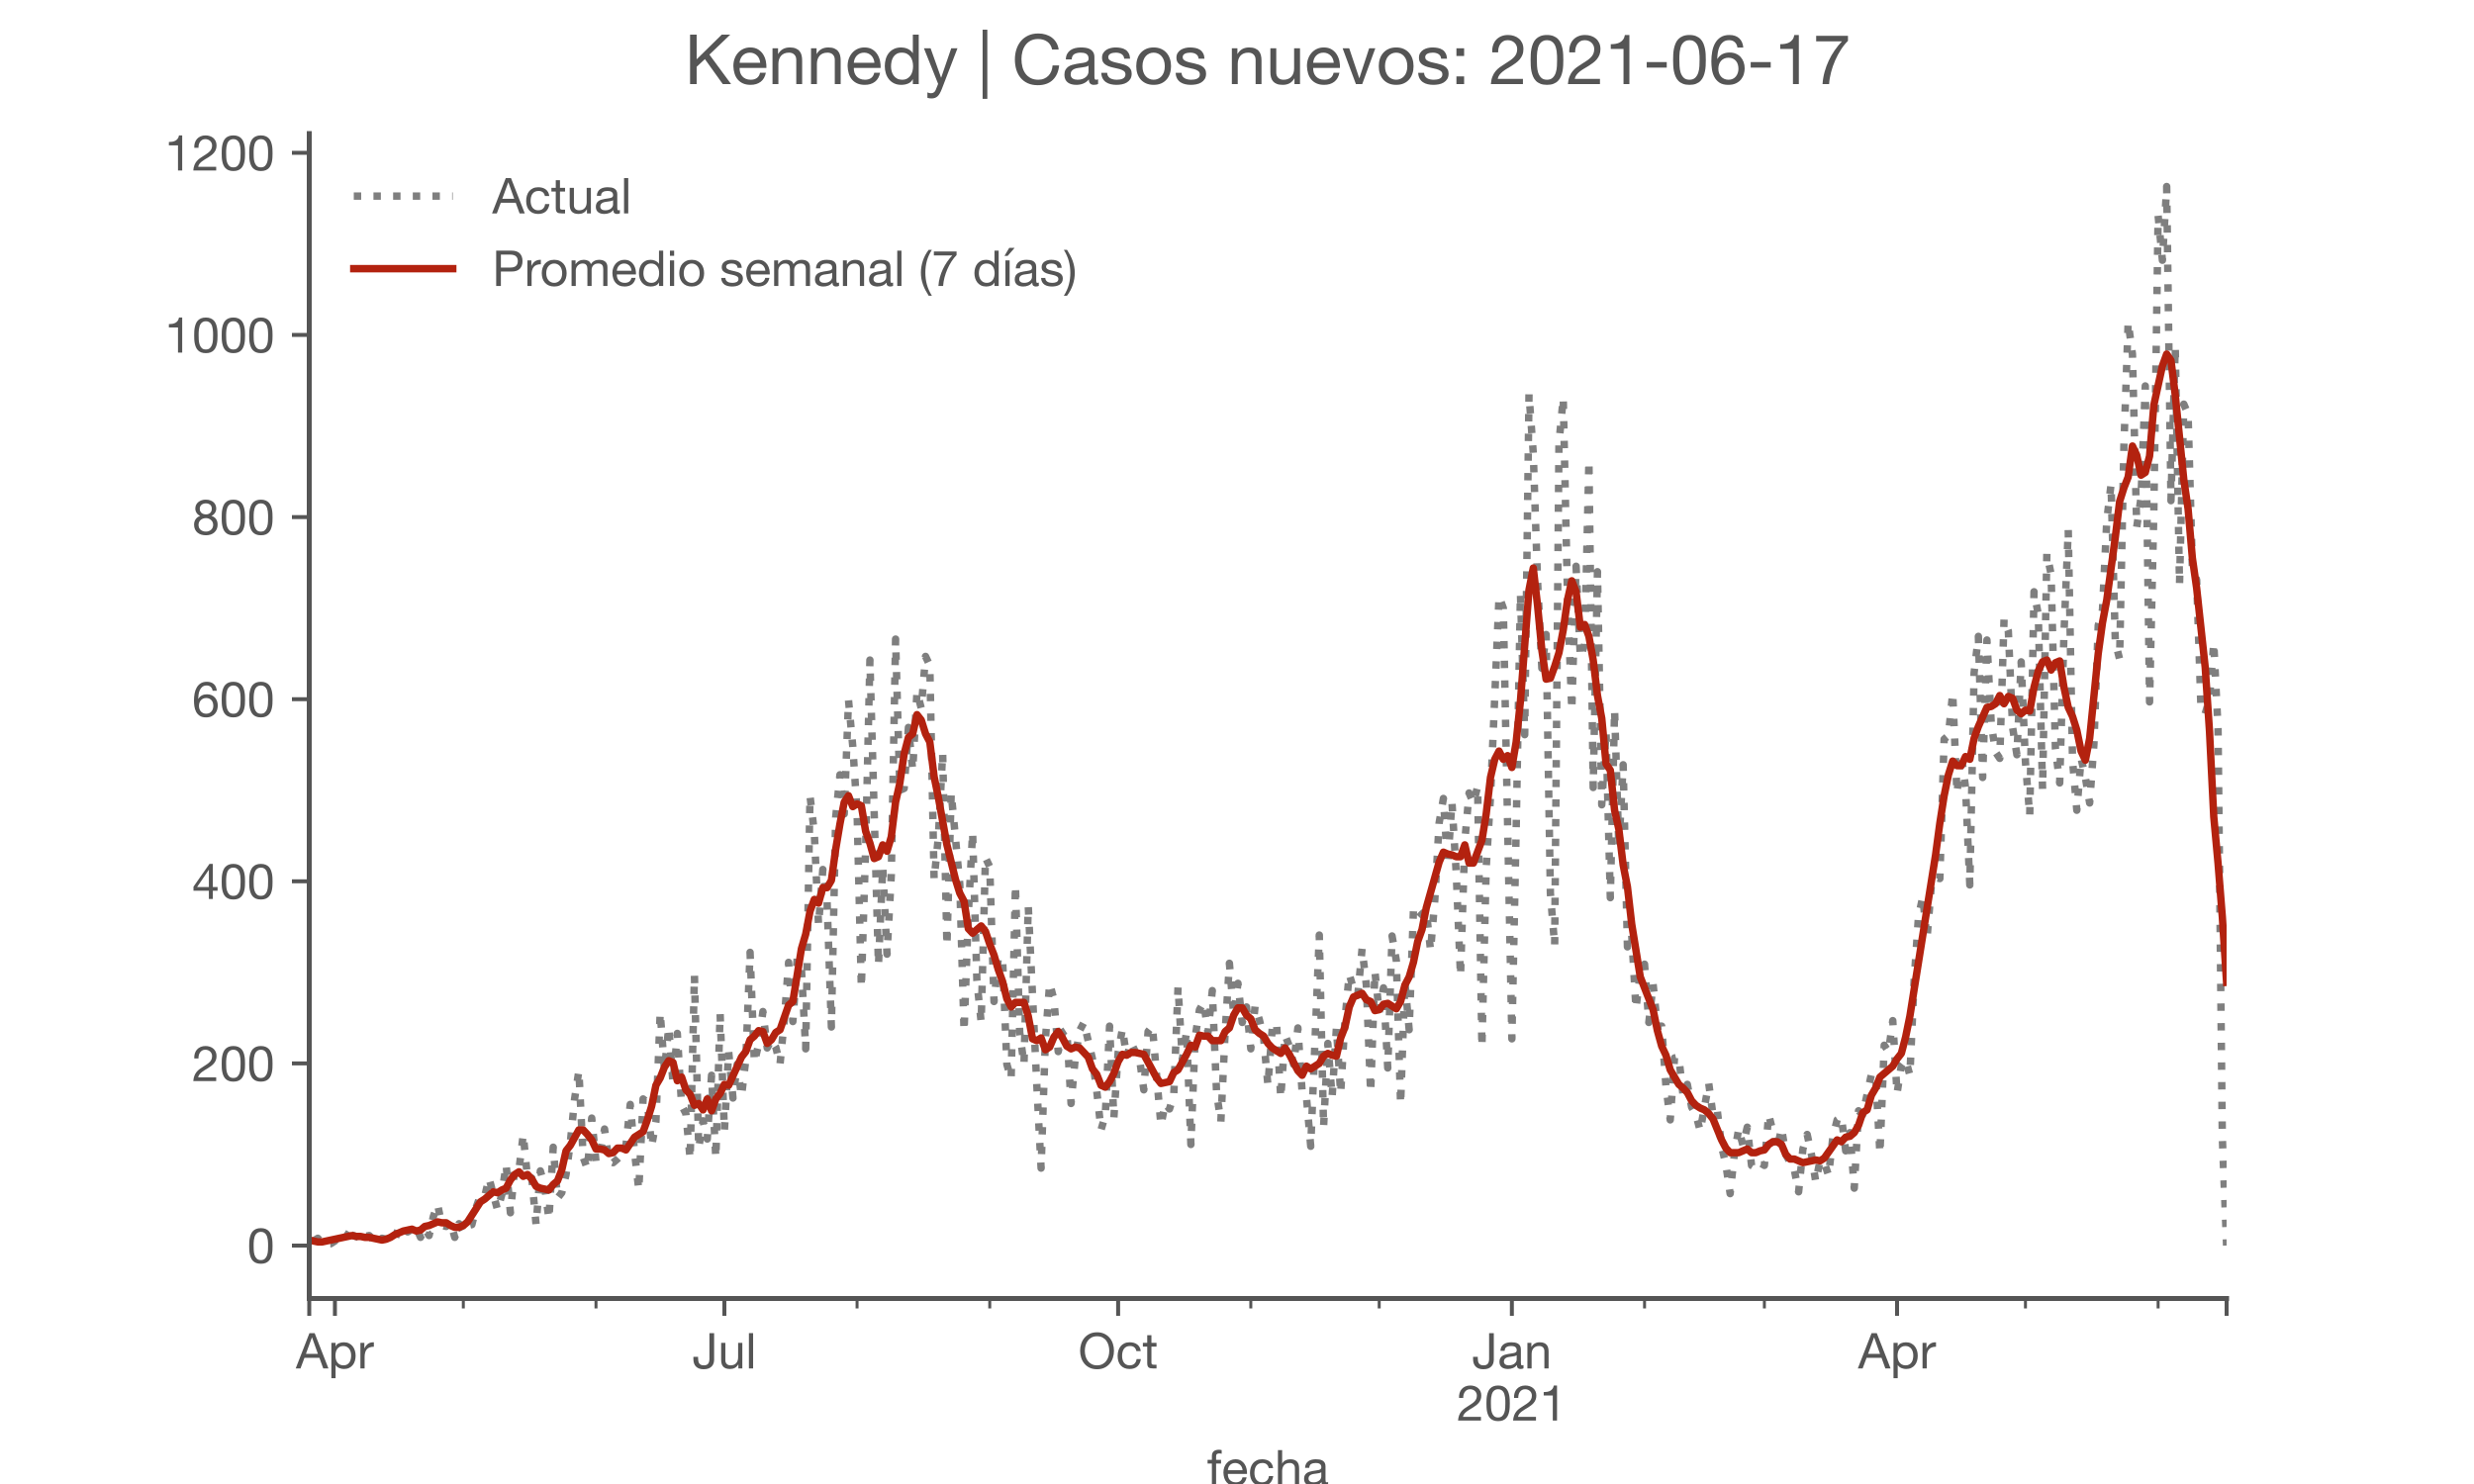 <?xml version="1.0" encoding="utf-8" standalone="no"?>
<!DOCTYPE svg PUBLIC "-//W3C//DTD SVG 1.1//EN"
  "http://www.w3.org/Graphics/SVG/1.1/DTD/svg11.dtd">
<!-- Created with matplotlib (https://matplotlib.org/) -->
<svg height="300pt" version="1.1" viewBox="0 0 500 300" width="500pt" xmlns="http://www.w3.org/2000/svg" xmlns:xlink="http://www.w3.org/1999/xlink">
 <defs>
  <style type="text/css">*{stroke-linecap:butt;stroke-linejoin:round;}</style>
 </defs>
 <g id="figure_1">
  <g id="patch_1">
   <path d="M 0 300 
L 500 300 
L 500 0 
L 0 0 
z
" style="fill:#ffffff;"/>
  </g>
  <g id="axes_1">
   <g id="patch_2">
    <path d="M 62.5 262.5 
L 450 262.5 
L 450 27 
L 62.5 27 
z
" style="fill:#ffffff;"/>
   </g>
   <g id="matplotlib.axis_1">
    <g id="xtick_1">
     <g id="line2d_1">
      <defs>
       <path d="M 0 0 
L 0 3.5 
" id="m1ff100fff4" style="stroke:#555555;stroke-width:0.8;"/>
      </defs>
      <g>
       <use style="fill:#555555;stroke:#555555;stroke-width:0.8;" x="62.5" xlink:href="#m1ff100fff4" y="262.5"/>
      </g>
     </g>
    </g>
    <g id="xtick_2">
     <g id="line2d_2">
      <g>
       <use style="fill:#555555;stroke:#555555;stroke-width:0.8;" x="67.69" xlink:href="#m1ff100fff4" y="262.5"/>
      </g>
     </g>
     <g id="text_1">
      <!-- Apr -->
      <g style="fill:#555555;" transform="translate(59.82 276.641)scale(0.1 -0.1)">
       <defs>
        <path d="M 20.094 29.5 
L 32.203 62.797 
L 32.406 62.797 
L 44.297 29.5 
z
M 27.203 71.406 
L -0.594 0 
L 9.094 0 
L 17.094 21.5 
L 47.297 21.5 
L 55.094 0 
L 65.594 0 
L 37.703 71.406 
z
" id="HelveticaNeue-65"/>
        <path d="M 6.703 51.703 
L 6.703 -19.703 
L 15.203 -19.703 
L 15.203 6.906 
L 15.406 6.906 
Q 16.797 4.594 18.844 3.047 
Q 20.906 1.5 23.203 0.594 
Q 25.5 -0.297 27.844 -0.688 
Q 30.203 -1.094 32.094 -1.094 
Q 38 -1.094 42.453 1 
Q 46.906 3.094 49.844 6.75 
Q 52.797 10.406 54.25 15.297 
Q 55.703 20.203 55.703 25.703 
Q 55.703 31.203 54.203 36.094 
Q 52.703 41 49.75 44.75 
Q 46.797 48.5 42.344 50.703 
Q 37.906 52.906 31.906 52.906 
Q 26.5 52.906 22 50.953 
Q 17.5 49 15.406 44.703 
L 15.203 44.703 
L 15.203 51.703 
z
M 46.703 26.297 
Q 46.703 22.5 45.891 18.891 
Q 45.094 15.297 43.297 12.5 
Q 41.5 9.703 38.547 8 
Q 35.594 6.297 31.203 6.297 
Q 26.797 6.297 23.688 7.938 
Q 20.594 9.594 18.641 12.297 
Q 16.703 15 15.797 18.547 
Q 14.906 22.094 14.906 25.906 
Q 14.906 29.5 15.75 33 
Q 16.594 36.5 18.5 39.25 
Q 20.406 42 23.406 43.703 
Q 26.406 45.406 30.703 45.406 
Q 34.797 45.406 37.844 43.797 
Q 40.906 42.203 42.844 39.5 
Q 44.797 36.797 45.75 33.344 
Q 46.703 29.906 46.703 26.297 
z
" id="HelveticaNeue-112"/>
        <path d="M 6.094 51.703 
L 6.094 0 
L 14.594 0 
L 14.594 23 
Q 14.594 28 15.594 31.844 
Q 16.594 35.703 18.797 38.391 
Q 21 41.094 24.594 42.5 
Q 28.203 43.906 33.297 43.906 
L 33.297 52.906 
Q 26.406 53.094 21.906 50.094 
Q 17.406 47.094 14.297 40.797 
L 14.094 40.797 
L 14.094 51.703 
z
" id="HelveticaNeue-114"/>
       </defs>
       <use xlink:href="#HelveticaNeue-65"/>
       <use x="64.8" xlink:href="#HelveticaNeue-112"/>
       <use x="124.1" xlink:href="#HelveticaNeue-114"/>
      </g>
     </g>
    </g>
    <g id="xtick_3">
     <g id="line2d_3">
      <g>
       <use style="fill:#555555;stroke:#555555;stroke-width:0.8;" x="146.401" xlink:href="#m1ff100fff4" y="262.5"/>
      </g>
     </g>
     <g id="text_2">
      <!-- Jul -->
      <g style="fill:#555555;" transform="translate(139.916 276.641)scale(0.1 -0.1)">
       <defs>
        <path d="M 44.094 17.797 
L 44.094 71.406 
L 34.594 71.406 
L 34.594 19.203 
Q 34.594 13.297 32.141 9.797 
Q 29.703 6.297 23.203 6.297 
Q 19.703 6.297 17.453 7.344 
Q 15.203 8.406 13.953 10.297 
Q 12.703 12.203 12.203 14.797 
Q 11.703 17.406 11.703 20.5 
L 11.703 23.5 
L 2.203 23.5 
L 2.203 19.094 
Q 2.203 8.906 7.594 3.656 
Q 13 -1.594 23 -1.594 
Q 29 -1.594 33.047 0.047 
Q 37.094 1.703 39.547 4.453 
Q 42 7.203 43.047 10.703 
Q 44.094 14.203 44.094 17.797 
z
" id="HelveticaNeue-74"/>
        <path d="M 49.203 0 
L 49.203 51.703 
L 40.703 51.703 
L 40.703 22.5 
Q 40.703 19 39.75 16.047 
Q 38.797 13.094 36.891 10.891 
Q 35 8.703 32.141 7.5 
Q 29.297 6.297 25.406 6.297 
Q 20.5 6.297 17.703 9.094 
Q 14.906 11.906 14.906 16.703 
L 14.906 51.703 
L 6.406 51.703 
L 6.406 17.703 
Q 6.406 13.5 7.25 10.047 
Q 8.094 6.594 10.188 4.094 
Q 12.297 1.594 15.688 0.25 
Q 19.094 -1.094 24.203 -1.094 
Q 29.906 -1.094 34.094 1.156 
Q 38.297 3.406 41 8.203 
L 41.203 8.203 
L 41.203 0 
z
" id="HelveticaNeue-117"/>
        <path d="M 6.906 71.406 
L 6.906 0 
L 15.406 0 
L 15.406 71.406 
z
" id="HelveticaNeue-108"/>
       </defs>
       <use xlink:href="#HelveticaNeue-74"/>
       <use x="51.9" xlink:href="#HelveticaNeue-117"/>
       <use x="107.5" xlink:href="#HelveticaNeue-108"/>
      </g>
     </g>
    </g>
    <g id="xtick_4">
     <g id="line2d_4">
      <g>
       <use style="fill:#555555;stroke:#555555;stroke-width:0.8;" x="225.977" xlink:href="#m1ff100fff4" y="262.5"/>
      </g>
     </g>
     <g id="text_3">
      <!-- Oct -->
      <g style="fill:#555555;" transform="translate(217.916 276.641)scale(0.1 -0.1)">
       <defs>
        <path d="M 13.297 35.703 
Q 13.297 41.094 14.688 46.344 
Q 16.094 51.594 19.094 55.797 
Q 22.094 60 26.797 62.547 
Q 31.5 65.094 38 65.094 
Q 44.5 65.094 49.203 62.547 
Q 53.906 60 56.906 55.797 
Q 59.906 51.594 61.297 46.344 
Q 62.703 41.094 62.703 35.703 
Q 62.703 30.297 61.297 25.047 
Q 59.906 19.797 56.906 15.594 
Q 53.906 11.406 49.203 8.844 
Q 44.5 6.297 38 6.297 
Q 31.5 6.297 26.797 8.844 
Q 22.094 11.406 19.094 15.594 
Q 16.094 19.797 14.688 25.047 
Q 13.297 30.297 13.297 35.703 
z
M 3.797 35.703 
Q 3.797 28.406 5.938 21.656 
Q 8.094 14.906 12.391 9.703 
Q 16.703 4.5 23.094 1.453 
Q 29.5 -1.594 38 -1.594 
Q 46.5 -1.594 52.891 1.453 
Q 59.297 4.5 63.594 9.703 
Q 67.906 14.906 70.047 21.656 
Q 72.203 28.406 72.203 35.703 
Q 72.203 43 70.047 49.75 
Q 67.906 56.5 63.594 61.703 
Q 59.297 66.906 52.891 70 
Q 46.5 73.094 38 73.094 
Q 29.5 73.094 23.094 70 
Q 16.703 66.906 12.391 61.703 
Q 8.094 56.5 5.938 49.75 
Q 3.797 43 3.797 35.703 
z
" id="HelveticaNeue-79"/>
        <path d="M 41.5 35.094 
L 50.297 35.094 
Q 49.797 39.703 47.891 43.047 
Q 46 46.406 43.047 48.594 
Q 40.094 50.797 36.25 51.844 
Q 32.406 52.906 28 52.906 
Q 21.906 52.906 17.297 50.75 
Q 12.703 48.594 9.641 44.844 
Q 6.594 41.094 5.094 36.047 
Q 3.594 31 3.594 25.203 
Q 3.594 19.406 5.141 14.547 
Q 6.703 9.703 9.75 6.203 
Q 12.797 2.703 17.344 0.797 
Q 21.906 -1.094 27.797 -1.094 
Q 37.703 -1.094 43.453 4.094 
Q 49.203 9.297 50.594 18.906 
L 41.906 18.906 
Q 41.094 12.906 37.547 9.594 
Q 34 6.297 27.703 6.297 
Q 23.703 6.297 20.797 7.891 
Q 17.906 9.5 16.094 12.141 
Q 14.297 14.797 13.438 18.188 
Q 12.594 21.594 12.594 25.203 
Q 12.594 29.094 13.391 32.75 
Q 14.203 36.406 16.047 39.203 
Q 17.906 42 21 43.703 
Q 24.094 45.406 28.703 45.406 
Q 34.094 45.406 37.297 42.703 
Q 40.5 40 41.5 35.094 
z
" id="HelveticaNeue-99"/>
        <path d="M 18.203 51.703 
L 18.203 67.203 
L 9.703 67.203 
L 9.703 51.703 
L 0.906 51.703 
L 0.906 44.203 
L 9.703 44.203 
L 9.703 11.297 
Q 9.703 7.703 10.391 5.5 
Q 11.094 3.297 12.547 2.094 
Q 14 0.906 16.344 0.453 
Q 18.703 0 22 0 
L 28.5 0 
L 28.5 7.5 
L 24.594 7.5 
Q 22.594 7.5 21.344 7.641 
Q 20.094 7.797 19.391 8.297 
Q 18.703 8.797 18.453 9.688 
Q 18.203 10.594 18.203 12.094 
L 18.203 44.203 
L 28.5 44.203 
L 28.5 51.703 
z
" id="HelveticaNeue-116"/>
       </defs>
       <use xlink:href="#HelveticaNeue-79"/>
       <use x="76" xlink:href="#HelveticaNeue-99"/>
       <use x="129.7" xlink:href="#HelveticaNeue-116"/>
      </g>
     </g>
    </g>
    <g id="xtick_5">
     <g id="line2d_5">
      <g>
       <use style="fill:#555555;stroke:#555555;stroke-width:0.8;" x="305.552" xlink:href="#m1ff100fff4" y="262.5"/>
      </g>
     </g>
     <g id="text_4">
      <!-- Jan -->
      <g style="fill:#555555;" transform="translate(297.492 276.641)scale(0.1 -0.1)">
       <defs>
        <path d="M 52.203 0.203 
Q 50 -1.094 46.094 -1.094 
Q 42.797 -1.094 40.844 0.75 
Q 38.906 2.594 38.906 6.797 
Q 35.406 2.594 30.75 0.75 
Q 26.094 -1.094 20.703 -1.094 
Q 17.203 -1.094 14.047 -0.297 
Q 10.906 0.5 8.594 2.203 
Q 6.297 3.906 4.938 6.656 
Q 3.594 9.406 3.594 13.297 
Q 3.594 17.703 5.094 20.5 
Q 6.594 23.297 9.047 25.047 
Q 11.5 26.797 14.641 27.688 
Q 17.797 28.594 21.094 29.203 
Q 24.594 29.906 27.75 30.25 
Q 30.906 30.594 33.297 31.25 
Q 35.703 31.906 37.094 33.156 
Q 38.5 34.406 38.5 36.797 
Q 38.5 39.594 37.453 41.297 
Q 36.406 43 34.75 43.891 
Q 33.094 44.797 31.047 45.094 
Q 29 45.406 27 45.406 
Q 21.594 45.406 18 43.344 
Q 14.406 41.297 14.094 35.594 
L 5.594 35.594 
Q 5.797 40.406 7.594 43.703 
Q 9.406 47 12.406 49.047 
Q 15.406 51.094 19.25 52 
Q 23.094 52.906 27.5 52.906 
Q 31 52.906 34.453 52.406 
Q 37.906 51.906 40.703 50.344 
Q 43.5 48.797 45.203 46 
Q 46.906 43.203 46.906 38.703 
L 46.906 12.094 
Q 46.906 9.094 47.25 7.688 
Q 47.594 6.297 49.594 6.297 
Q 50.703 6.297 52.203 6.797 
z
M 38.406 26.703 
Q 36.797 25.5 34.188 24.953 
Q 31.594 24.406 28.75 24.047 
Q 25.906 23.703 23 23.25 
Q 20.094 22.797 17.797 21.797 
Q 15.5 20.797 14.047 18.938 
Q 12.594 17.094 12.594 13.906 
Q 12.594 11.797 13.438 10.344 
Q 14.297 8.906 15.641 8 
Q 17 7.094 18.797 6.688 
Q 20.594 6.297 22.594 6.297 
Q 26.797 6.297 29.797 7.438 
Q 32.797 8.594 34.688 10.344 
Q 36.594 12.094 37.5 14.141 
Q 38.406 16.203 38.406 18 
z
" id="HelveticaNeue-97"/>
        <path d="M 6.406 51.703 
L 6.406 0 
L 14.906 0 
L 14.906 29.203 
Q 14.906 32.703 15.844 35.641 
Q 16.797 38.594 18.688 40.797 
Q 20.594 43 23.438 44.203 
Q 26.297 45.406 30.203 45.406 
Q 35.094 45.406 37.891 42.594 
Q 40.703 39.797 40.703 35 
L 40.703 0 
L 49.203 0 
L 49.203 34 
Q 49.203 38.203 48.344 41.641 
Q 47.5 45.094 45.391 47.594 
Q 43.297 50.094 39.891 51.5 
Q 36.5 52.906 31.406 52.906 
Q 19.906 52.906 14.594 43.5 
L 14.406 43.5 
L 14.406 51.703 
z
" id="HelveticaNeue-110"/>
       </defs>
       <use xlink:href="#HelveticaNeue-74"/>
       <use x="51.9" xlink:href="#HelveticaNeue-97"/>
       <use x="105.6" xlink:href="#HelveticaNeue-110"/>
      </g>
      <!-- 2021 -->
      <g style="fill:#555555;" transform="translate(294.434 287.18)scale(0.1 -0.1)">
       <defs>
        <path d="M 4.406 45.797 
L 12.906 45.797 
Q 12.797 49 13.547 52.141 
Q 14.297 55.297 16 57.797 
Q 17.703 60.297 20.344 61.844 
Q 23 63.406 26.703 63.406 
Q 29.5 63.406 32 62.5 
Q 34.5 61.594 36.344 59.891 
Q 38.203 58.203 39.297 55.844 
Q 40.406 53.5 40.406 50.594 
Q 40.406 46.906 39.25 44.094 
Q 38.094 41.297 35.844 38.891 
Q 33.594 36.5 30.188 34.141 
Q 26.797 31.797 22.297 29 
Q 18.594 26.797 15.188 24.297 
Q 11.797 21.797 9.094 18.5 
Q 6.406 15.203 4.656 10.75 
Q 2.906 6.297 2.406 0 
L 48.703 0 
L 48.703 7.5 
L 12.297 7.5 
Q 12.906 10.797 14.844 13.344 
Q 16.797 15.906 19.547 18.094 
Q 22.297 20.297 25.594 22.25 
Q 28.906 24.203 32.203 26.203 
Q 35.5 28.297 38.594 30.594 
Q 41.703 32.906 44.094 35.75 
Q 46.5 38.594 47.953 42.188 
Q 49.406 45.797 49.406 50.5 
Q 49.406 55.5 47.656 59.297 
Q 45.906 63.094 42.906 65.641 
Q 39.906 68.203 35.844 69.547 
Q 31.797 70.906 27.203 70.906 
Q 21.594 70.906 17.188 69 
Q 12.797 67.094 9.844 63.75 
Q 6.906 60.406 5.5 55.797 
Q 4.094 51.203 4.406 45.797 
z
" id="HelveticaNeue-50"/>
        <path d="M 13.203 34.906 
Q 13.203 37.5 13.25 40.641 
Q 13.297 43.797 13.75 46.938 
Q 14.203 50.094 15.047 53.094 
Q 15.906 56.094 17.547 58.344 
Q 19.203 60.594 21.703 62 
Q 24.203 63.406 27.797 63.406 
Q 31.406 63.406 33.906 62 
Q 36.406 60.594 38.047 58.344 
Q 39.703 56.094 40.547 53.094 
Q 41.406 50.094 41.844 46.938 
Q 42.297 43.797 42.344 40.641 
Q 42.406 37.5 42.406 34.906 
Q 42.406 30.906 42.156 25.953 
Q 41.906 21 40.547 16.641 
Q 39.203 12.297 36.203 9.297 
Q 33.203 6.297 27.797 6.297 
Q 22.406 6.297 19.406 9.297 
Q 16.406 12.297 15.047 16.641 
Q 13.703 21 13.453 25.953 
Q 13.203 30.906 13.203 34.906 
z
M 4.203 34.797 
Q 4.203 30.906 4.391 26.703 
Q 4.594 22.5 5.391 18.5 
Q 6.203 14.5 7.703 10.953 
Q 9.203 7.406 11.797 4.703 
Q 14.406 2 18.344 0.453 
Q 22.297 -1.094 27.797 -1.094 
Q 33.406 -1.094 37.297 0.453 
Q 41.203 2 43.797 4.703 
Q 46.406 7.406 47.906 10.953 
Q 49.406 14.5 50.203 18.5 
Q 51 22.5 51.203 26.703 
Q 51.406 30.906 51.406 34.797 
Q 51.406 38.703 51.203 42.891 
Q 51 47.094 50.203 51.094 
Q 49.406 55.094 47.906 58.688 
Q 46.406 62.297 43.797 65 
Q 41.203 67.703 37.25 69.297 
Q 33.297 70.906 27.797 70.906 
Q 22.297 70.906 18.344 69.297 
Q 14.406 67.703 11.797 65 
Q 9.203 62.297 7.703 58.688 
Q 6.203 55.094 5.391 51.094 
Q 4.594 47.094 4.391 42.891 
Q 4.203 38.703 4.203 34.797 
z
" id="HelveticaNeue-48"/>
        <path d="M 35.594 0 
L 35.594 70.906 
L 29.094 70.906 
Q 28.406 66.906 26.5 64.297 
Q 24.594 61.703 21.844 60.203 
Q 19.094 58.703 15.688 58.141 
Q 12.297 57.594 8.703 57.594 
L 8.703 50.797 
L 27.094 50.797 
L 27.094 0 
z
" id="HelveticaNeue-49"/>
       </defs>
       <use xlink:href="#HelveticaNeue-50"/>
       <use x="55.6" xlink:href="#HelveticaNeue-48"/>
       <use x="111.2" xlink:href="#HelveticaNeue-50"/>
       <use x="166.8" xlink:href="#HelveticaNeue-49"/>
      </g>
     </g>
    </g>
    <g id="xtick_6">
     <g id="line2d_6">
      <g>
       <use style="fill:#555555;stroke:#555555;stroke-width:0.8;" x="383.398" xlink:href="#m1ff100fff4" y="262.5"/>
      </g>
     </g>
     <g id="text_5">
      <!-- Apr -->
      <g style="fill:#555555;" transform="translate(375.529 276.641)scale(0.1 -0.1)">
       <use xlink:href="#HelveticaNeue-65"/>
       <use x="64.8" xlink:href="#HelveticaNeue-112"/>
       <use x="124.1" xlink:href="#HelveticaNeue-114"/>
      </g>
     </g>
    </g>
    <g id="xtick_7">
     <g id="line2d_7">
      <g>
       <use style="fill:#555555;stroke:#555555;stroke-width:0.8;" x="450" xlink:href="#m1ff100fff4" y="262.5"/>
      </g>
     </g>
    </g>
    <g id="xtick_8">
     <g id="line2d_8">
      <defs>
       <path d="M 0 0 
L 0 2 
" id="m520e5292e9" style="stroke:#555555;stroke-width:0.6;"/>
      </defs>
      <g>
       <use style="fill:#555555;stroke:#555555;stroke-width:0.6;" x="93.638" xlink:href="#m520e5292e9" y="262.5"/>
      </g>
     </g>
    </g>
    <g id="xtick_9">
     <g id="line2d_9">
      <g>
       <use style="fill:#555555;stroke:#555555;stroke-width:0.6;" x="120.452" xlink:href="#m520e5292e9" y="262.5"/>
      </g>
     </g>
    </g>
    <g id="xtick_10">
     <g id="line2d_10">
      <g>
       <use style="fill:#555555;stroke:#555555;stroke-width:0.6;" x="173.214" xlink:href="#m520e5292e9" y="262.5"/>
      </g>
     </g>
    </g>
    <g id="xtick_11">
     <g id="line2d_11">
      <g>
       <use style="fill:#555555;stroke:#555555;stroke-width:0.6;" x="200.028" xlink:href="#m520e5292e9" y="262.5"/>
      </g>
     </g>
    </g>
    <g id="xtick_12">
     <g id="line2d_12">
      <g>
       <use style="fill:#555555;stroke:#555555;stroke-width:0.6;" x="252.79" xlink:href="#m520e5292e9" y="262.5"/>
      </g>
     </g>
    </g>
    <g id="xtick_13">
     <g id="line2d_13">
      <g>
       <use style="fill:#555555;stroke:#555555;stroke-width:0.6;" x="278.739" xlink:href="#m520e5292e9" y="262.5"/>
      </g>
     </g>
    </g>
    <g id="xtick_14">
     <g id="line2d_14">
      <g>
       <use style="fill:#555555;stroke:#555555;stroke-width:0.6;" x="332.366" xlink:href="#m520e5292e9" y="262.5"/>
      </g>
     </g>
    </g>
    <g id="xtick_15">
     <g id="line2d_15">
      <g>
       <use style="fill:#555555;stroke:#555555;stroke-width:0.6;" x="356.585" xlink:href="#m520e5292e9" y="262.5"/>
      </g>
     </g>
    </g>
    <g id="xtick_16">
     <g id="line2d_16">
      <g>
       <use style="fill:#555555;stroke:#555555;stroke-width:0.6;" x="409.347" xlink:href="#m520e5292e9" y="262.5"/>
      </g>
     </g>
    </g>
    <g id="xtick_17">
     <g id="line2d_17">
      <g>
       <use style="fill:#555555;stroke:#555555;stroke-width:0.6;" x="436.161" xlink:href="#m520e5292e9" y="262.5"/>
      </g>
     </g>
    </g>
    <g id="text_6">
     <!-- fecha -->
     <g style="fill:#555555;" transform="translate(243.935 300.291)scale(0.1 -0.1)">
      <defs>
       <path d="M 9.906 44.203 
L 9.906 0 
L 18.406 0 
L 18.406 44.203 
L 28.406 44.203 
L 28.406 51.703 
L 18.406 51.703 
L 18.406 58.906 
Q 18.406 62.297 20.094 63.5 
Q 21.797 64.703 24.906 64.703 
Q 26 64.703 27.297 64.547 
Q 28.594 64.406 29.703 64 
L 29.703 71.406 
Q 28.5 71.797 26.953 72 
Q 25.406 72.203 24.203 72.203 
Q 17.203 72.203 13.547 68.953 
Q 9.906 65.703 9.906 59.406 
L 9.906 51.703 
L 1.203 51.703 
L 1.203 44.203 
z
" id="HelveticaNeue-102"/>
       <path d="M 42.297 30.797 
L 12.594 30.797 
Q 12.797 33.797 13.891 36.438 
Q 15 39.094 16.891 41.094 
Q 18.797 43.094 21.438 44.25 
Q 24.094 45.406 27.406 45.406 
Q 30.594 45.406 33.25 44.25 
Q 35.906 43.094 37.844 41.141 
Q 39.797 39.203 40.938 36.5 
Q 42.094 33.797 42.297 30.797 
z
M 50.5 16.406 
L 42.094 16.406 
Q 41 11.297 37.547 8.797 
Q 34.094 6.297 28.703 6.297 
Q 24.5 6.297 21.391 7.688 
Q 18.297 9.094 16.297 11.438 
Q 14.297 13.797 13.391 16.844 
Q 12.5 19.906 12.594 23.297 
L 51.297 23.297 
Q 51.5 28 50.453 33.203 
Q 49.406 38.406 46.656 42.797 
Q 43.906 47.203 39.344 50.047 
Q 34.797 52.906 27.906 52.906 
Q 22.594 52.906 18.141 50.906 
Q 13.703 48.906 10.453 45.297 
Q 7.203 41.703 5.391 36.797 
Q 3.594 31.906 3.594 26 
Q 3.797 20.094 5.344 15.094 
Q 6.906 10.094 10 6.5 
Q 13.094 2.906 17.641 0.906 
Q 22.203 -1.094 28.406 -1.094 
Q 37.203 -1.094 43 3.297 
Q 48.797 7.703 50.5 16.406 
z
" id="HelveticaNeue-101"/>
       <path d="M 6.406 71.406 
L 6.406 0 
L 14.906 0 
L 14.906 29.203 
Q 14.906 32.703 15.844 35.641 
Q 16.797 38.594 18.688 40.797 
Q 20.594 43 23.438 44.203 
Q 26.297 45.406 30.203 45.406 
Q 35.094 45.406 37.891 42.594 
Q 40.703 39.797 40.703 35 
L 40.703 0 
L 49.203 0 
L 49.203 34 
Q 49.203 38.203 48.344 41.641 
Q 47.5 45.094 45.391 47.594 
Q 43.297 50.094 39.891 51.5 
Q 36.5 52.906 31.406 52.906 
Q 29.094 52.906 26.641 52.406 
Q 24.203 51.906 21.953 50.844 
Q 19.703 49.797 17.891 48.141 
Q 16.094 46.5 15.094 44.094 
L 14.906 44.094 
L 14.906 71.406 
z
" id="HelveticaNeue-104"/>
      </defs>
      <use xlink:href="#HelveticaNeue-102"/>
      <use x="29.6" xlink:href="#HelveticaNeue-101"/>
      <use x="83.3" xlink:href="#HelveticaNeue-99"/>
      <use x="137" xlink:href="#HelveticaNeue-104"/>
      <use x="192.6" xlink:href="#HelveticaNeue-97"/>
     </g>
    </g>
   </g>
   <g id="matplotlib.axis_2">
    <g id="ytick_1">
     <g id="line2d_18">
      <defs>
       <path d="M 0 0 
L -3.5 0 
" id="ma36ffe0d36" style="stroke:#555555;stroke-width:0.8;"/>
      </defs>
      <g>
       <use style="fill:#555555;stroke:#555555;stroke-width:0.8;" x="62.5" xlink:href="#ma36ffe0d36" y="251.795"/>
      </g>
     </g>
     <g id="text_7">
      <!-- 0 -->
      <g style="fill:#555555;" transform="translate(49.941 255.366)scale(0.1 -0.1)">
       <use xlink:href="#HelveticaNeue-48"/>
      </g>
     </g>
    </g>
    <g id="ytick_2">
     <g id="line2d_19">
      <g>
       <use style="fill:#555555;stroke:#555555;stroke-width:0.8;" x="62.5" xlink:href="#ma36ffe0d36" y="214.978"/>
      </g>
     </g>
     <g id="text_8">
      <!-- 200 -->
      <g style="fill:#555555;" transform="translate(38.822 218.549)scale(0.1 -0.1)">
       <use xlink:href="#HelveticaNeue-50"/>
       <use x="55.6" xlink:href="#HelveticaNeue-48"/>
       <use x="111.2" xlink:href="#HelveticaNeue-48"/>
      </g>
     </g>
    </g>
    <g id="ytick_3">
     <g id="line2d_20">
      <g>
       <use style="fill:#555555;stroke:#555555;stroke-width:0.8;" x="62.5" xlink:href="#ma36ffe0d36" y="178.161"/>
      </g>
     </g>
     <g id="text_9">
      <!-- 400 -->
      <g style="fill:#555555;" transform="translate(38.822 181.732)scale(0.1 -0.1)">
       <defs>
        <path d="M 33.906 24.094 
L 10.094 24.094 
L 33.703 58.797 
L 33.906 58.797 
z
M 41.906 24.094 
L 41.906 70.906 
L 35.094 70.906 
L 2.797 24.797 
L 2.797 16.594 
L 33.906 16.594 
L 33.906 0 
L 41.906 0 
L 41.906 16.594 
L 51.5 16.594 
L 51.5 24.094 
z
" id="HelveticaNeue-52"/>
       </defs>
       <use xlink:href="#HelveticaNeue-52"/>
       <use x="55.6" xlink:href="#HelveticaNeue-48"/>
       <use x="111.2" xlink:href="#HelveticaNeue-48"/>
      </g>
     </g>
    </g>
    <g id="ytick_4">
     <g id="line2d_21">
      <g>
       <use style="fill:#555555;stroke:#555555;stroke-width:0.8;" x="62.5" xlink:href="#ma36ffe0d36" y="141.344"/>
      </g>
     </g>
     <g id="text_10">
      <!-- 600 -->
      <g style="fill:#555555;" transform="translate(38.822 144.915)scale(0.1 -0.1)">
       <defs>
        <path d="M 41.406 52.797 
L 49.906 52.797 
Q 49.094 61.594 43.891 66.25 
Q 38.703 70.906 29.906 70.906 
Q 22.297 70.906 17.297 67.703 
Q 12.297 64.5 9.297 59.203 
Q 6.297 53.906 5.047 47.047 
Q 3.797 40.203 3.797 32.906 
Q 3.797 27.297 4.641 21.297 
Q 5.5 15.297 8.094 10.297 
Q 10.703 5.297 15.5 2.094 
Q 20.297 -1.094 28.203 -1.094 
Q 34.906 -1.094 39.453 1.156 
Q 44 3.406 46.75 6.844 
Q 49.5 10.297 50.703 14.5 
Q 51.906 18.703 51.906 22.594 
Q 51.906 27.5 50.406 31.703 
Q 48.906 35.906 46.156 39 
Q 43.406 42.094 39.344 43.844 
Q 35.297 45.594 30.203 45.594 
Q 24.406 45.594 19.953 43.391 
Q 15.5 41.203 12.5 36.297 
L 12.297 36.5 
Q 12.406 40.594 13.094 45.297 
Q 13.797 50 15.641 54.047 
Q 17.5 58.094 20.797 60.75 
Q 24.094 63.406 29.5 63.406 
Q 34.594 63.406 37.688 60.5 
Q 40.797 57.594 41.406 52.797 
z
M 28.594 38.094 
Q 32.203 38.094 34.891 36.797 
Q 37.594 35.5 39.391 33.344 
Q 41.203 31.203 42.047 28.25 
Q 42.906 25.297 42.906 22 
Q 42.906 18.906 41.953 16.047 
Q 41 13.203 39.203 11 
Q 37.406 8.797 34.75 7.547 
Q 32.094 6.297 28.594 6.297 
Q 25.094 6.297 22.344 7.547 
Q 19.594 8.797 17.75 10.891 
Q 15.906 13 14.906 15.891 
Q 13.906 18.797 13.906 22.094 
Q 13.906 25.406 14.844 28.344 
Q 15.797 31.297 17.688 33.438 
Q 19.594 35.594 22.297 36.844 
Q 25 38.094 28.594 38.094 
z
" id="HelveticaNeue-54"/>
       </defs>
       <use xlink:href="#HelveticaNeue-54"/>
       <use x="55.6" xlink:href="#HelveticaNeue-48"/>
       <use x="111.2" xlink:href="#HelveticaNeue-48"/>
      </g>
     </g>
    </g>
    <g id="ytick_5">
     <g id="line2d_22">
      <g>
       <use style="fill:#555555;stroke:#555555;stroke-width:0.8;" x="62.5" xlink:href="#ma36ffe0d36" y="104.527"/>
      </g>
     </g>
     <g id="text_11">
      <!-- 800 -->
      <g style="fill:#555555;" transform="translate(38.822 108.098)scale(0.1 -0.1)">
       <defs>
        <path d="M 15.5 52.5 
Q 15.5 55.203 16.5 57.203 
Q 17.5 59.203 19.141 60.594 
Q 20.797 62 23.094 62.703 
Q 25.406 63.406 27.906 63.406 
Q 33.094 63.406 36.438 60.656 
Q 39.797 57.906 39.797 52.5 
Q 39.797 47.094 36.5 44.094 
Q 33.203 41.094 28.094 41.094 
Q 25.5 41.094 23.203 41.797 
Q 20.906 42.5 19.203 43.891 
Q 17.5 45.297 16.5 47.438 
Q 15.5 49.594 15.5 52.5 
z
M 6.5 52.797 
Q 6.5 48 9.203 43.953 
Q 11.906 39.906 16.406 38.094 
Q 10.406 36 7.203 31.344 
Q 4 26.703 4 20.406 
Q 4 15 5.844 10.953 
Q 7.703 6.906 10.953 4.203 
Q 14.203 1.5 18.594 0.203 
Q 23 -1.094 28.094 -1.094 
Q 33 -1.094 37.297 0.297 
Q 41.594 1.703 44.75 4.453 
Q 47.906 7.203 49.75 11.203 
Q 51.594 15.203 51.594 20.406 
Q 51.594 27 48.5 31.547 
Q 45.406 36.094 39 38.094 
Q 43.5 40.094 46.141 44.047 
Q 48.797 48 48.797 52.797 
Q 48.797 56.203 47.594 59.453 
Q 46.406 62.703 43.844 65.25 
Q 41.297 67.797 37.188 69.344 
Q 33.094 70.906 27.297 70.906 
Q 23.203 70.906 19.453 69.703 
Q 15.703 68.5 12.797 66.203 
Q 9.906 63.906 8.203 60.547 
Q 6.5 57.203 6.5 52.797 
z
M 13 20 
Q 13 23.094 14.141 25.594 
Q 15.297 28.094 17.344 29.891 
Q 19.406 31.703 22.156 32.641 
Q 24.906 33.594 28 33.594 
Q 31 33.594 33.641 32.547 
Q 36.297 31.5 38.297 29.703 
Q 40.297 27.906 41.438 25.453 
Q 42.594 23 42.594 20.094 
Q 42.594 17.094 41.547 14.594 
Q 40.5 12.094 38.547 10.25 
Q 36.594 8.406 33.938 7.344 
Q 31.297 6.297 28.094 6.297 
Q 21.5 6.297 17.25 9.938 
Q 13 13.594 13 20 
z
" id="HelveticaNeue-56"/>
       </defs>
       <use xlink:href="#HelveticaNeue-56"/>
       <use x="55.6" xlink:href="#HelveticaNeue-48"/>
       <use x="111.2" xlink:href="#HelveticaNeue-48"/>
      </g>
     </g>
    </g>
    <g id="ytick_6">
     <g id="line2d_23">
      <g>
       <use style="fill:#555555;stroke:#555555;stroke-width:0.8;" x="62.5" xlink:href="#ma36ffe0d36" y="67.71"/>
      </g>
     </g>
     <g id="text_12">
      <!-- 1000 -->
      <g style="fill:#555555;" transform="translate(33.263 71.281)scale(0.1 -0.1)">
       <use xlink:href="#HelveticaNeue-49"/>
       <use x="55.6" xlink:href="#HelveticaNeue-48"/>
       <use x="111.2" xlink:href="#HelveticaNeue-48"/>
       <use x="166.8" xlink:href="#HelveticaNeue-48"/>
      </g>
     </g>
    </g>
    <g id="ytick_7">
     <g id="line2d_24">
      <g>
       <use style="fill:#555555;stroke:#555555;stroke-width:0.8;" x="62.5" xlink:href="#ma36ffe0d36" y="30.893"/>
      </g>
     </g>
     <g id="text_13">
      <!-- 1200 -->
      <g style="fill:#555555;" transform="translate(33.263 34.464)scale(0.1 -0.1)">
       <use xlink:href="#HelveticaNeue-49"/>
       <use x="55.6" xlink:href="#HelveticaNeue-50"/>
       <use x="111.2" xlink:href="#HelveticaNeue-48"/>
       <use x="166.8" xlink:href="#HelveticaNeue-48"/>
      </g>
     </g>
    </g>
   </g>
   <g id="line2d_25">
    <path clip-path="url(#p95a6635261)" d="M 63.365 250.875 
L 64.23 250.323 
L 65.095 251.243 
L 65.96 251.427 
L 66.825 251.427 
L 67.69 250.875 
L 68.555 249.218 
L 69.42 249.218 
L 70.285 249.771 
L 71.15 251.611 
L 72.015 249.034 
L 72.879 249.586 
L 73.744 249.955 
L 74.609 249.771 
L 75.474 250.691 
L 76.339 251.427 
L 77.204 250.323 
L 78.069 250.507 
L 78.934 251.243 
L 79.799 250.691 
L 80.664 247.746 
L 81.529 247.93 
L 82.394 249.034 
L 83.259 248.482 
L 84.124 248.114 
L 84.989 250.139 
L 85.854 248.298 
L 86.719 249.771 
L 87.584 245.905 
L 88.449 243.512 
L 89.314 247.746 
L 90.179 247.93 
L 91.044 247.009 
L 91.908 250.139 
L 92.773 247.377 
L 93.638 249.034 
L 94.503 247.746 
L 95.368 247.561 
L 96.233 244.064 
L 97.098 241.671 
L 97.963 241.855 
L 98.828 238.173 
L 100.558 244.616 
L 101.423 241.487 
L 102.288 235.412 
L 103.153 245.168 
L 104.018 236.332 
L 104.883 236.516 
L 105.748 229.337 
L 106.613 238.173 
L 107.478 238.173 
L 108.343 247.561 
L 109.208 236.7 
L 110.073 239.83 
L 110.938 246.457 
L 111.802 231.914 
L 112.667 242.223 
L 113.532 241.119 
L 114.397 237.437 
L 115.262 230.994 
L 116.127 222.158 
L 116.992 216.451 
L 117.857 233.939 
L 118.722 236.332 
L 119.587 226.024 
L 120.452 234.86 
L 121.317 233.019 
L 122.182 228.233 
L 123.047 234.676 
L 123.912 235.044 
L 124.777 234.307 
L 125.642 233.387 
L 126.507 231.546 
L 127.372 223.262 
L 128.237 232.835 
L 129.102 240.566 
L 129.967 222.158 
L 130.831 222.894 
L 131.696 231.73 
L 132.561 226.76 
L 133.426 204.67 
L 134.291 216.267 
L 135.156 207.615 
L 136.021 219.028 
L 136.886 208.904 
L 137.751 223.446 
L 138.616 225.103 
L 139.481 234.307 
L 140.346 197.122 
L 141.211 232.098 
L 142.076 226.576 
L 142.941 230.258 
L 143.806 217.372 
L 144.671 234.123 
L 145.536 204.854 
L 146.401 228.601 
L 147.266 212.585 
L 148.131 221.974 
L 148.996 215.163 
L 149.86 221.606 
L 150.725 214.242 
L 151.59 192.52 
L 152.455 214.794 
L 153.32 211.113 
L 154.185 204.486 
L 155.05 211.849 
L 155.915 210.192 
L 156.78 211.665 
L 157.645 215.163 
L 158.51 206.142 
L 159.375 194.545 
L 160.24 206.511 
L 161.105 193.809 
L 161.97 195.834 
L 162.835 212.033 
L 163.7 160.857 
L 164.565 168.221 
L 165.43 186.998 
L 166.295 175.768 
L 167.16 182.395 
L 168.025 207.615 
L 168.89 165.275 
L 169.754 156.623 
L 170.619 164.539 
L 171.484 141.529 
L 172.349 150.917 
L 173.214 163.987 
L 174.079 199.699 
L 174.944 171.534 
L 175.809 133.429 
L 177.539 195.097 
L 178.404 175.216 
L 179.269 192.888 
L 180.134 176.873 
L 180.999 129.195 
L 181.864 159.753 
L 182.729 159.385 
L 183.594 147.051 
L 184.459 155.703 
L 185.324 139.872 
L 186.189 143.185 
L 187.054 132.692 
L 187.919 134.533 
L 188.783 177.793 
L 189.648 169.141 
L 190.513 152.205 
L 191.378 191.231 
L 192.243 160.305 
L 193.973 178.714 
L 194.838 208.535 
L 195.703 184.788 
L 196.568 168.221 
L 197.433 198.227 
L 198.298 206.695 
L 199.163 173.375 
L 200.028 175.216 
L 200.893 202.461 
L 201.758 193.625 
L 202.623 193.809 
L 203.488 215.163 
L 204.353 218.108 
L 205.218 178.898 
L 206.083 208.72 
L 206.948 215.163 
L 207.812 183.132 
L 209.542 219.396 
L 210.407 236.148 
L 211.272 210.192 
L 212.137 198.779 
L 213.002 202.092 
L 213.867 212.585 
L 214.732 208.72 
L 215.597 208.167 
L 216.462 223.078 
L 217.327 213.69 
L 218.192 208.351 
L 219.057 206.695 
L 220.787 214.058 
L 221.652 220.501 
L 222.517 228.417 
L 223.382 225.471 
L 224.247 207.431 
L 225.112 226.024 
L 225.977 212.769 
L 226.842 207.983 
L 227.706 213.69 
L 228.571 210.744 
L 229.436 212.585 
L 230.301 214.058 
L 231.166 220.317 
L 232.031 208.535 
L 232.896 207.431 
L 234.626 227.496 
L 235.491 223.078 
L 236.356 224.183 
L 237.221 221.421 
L 238.086 199.515 
L 238.951 214.242 
L 239.816 208.535 
L 240.681 231.362 
L 241.546 209.64 
L 242.411 204.117 
L 243.276 202.645 
L 244.141 208.72 
L 245.006 200.252 
L 245.871 220.869 
L 246.735 226.76 
L 247.6 208.72 
L 248.465 194.729 
L 249.33 205.038 
L 250.195 198.779 
L 251.06 206.695 
L 251.925 203.565 
L 252.79 212.033 
L 253.655 203.381 
L 254.52 206.142 
L 255.385 209.824 
L 256.25 219.396 
L 257.115 207.983 
L 257.98 206.695 
L 258.845 221.974 
L 259.71 209.272 
L 260.575 211.481 
L 261.44 215.163 
L 262.305 207.799 
L 263.17 220.869 
L 264.035 221.79 
L 264.9 231.73 
L 266.629 189.022 
L 267.494 227.864 
L 268.359 210.929 
L 269.224 221.79 
L 270.089 207.799 
L 270.954 221.053 
L 271.819 206.142 
L 272.684 196.938 
L 273.549 199.883 
L 274.414 201.172 
L 275.279 191.784 
L 276.144 199.147 
L 277.009 220.869 
L 277.874 196.386 
L 278.739 204.67 
L 279.604 199.699 
L 280.469 215.899 
L 281.334 189.207 
L 282.199 194.177 
L 283.064 223.262 
L 283.929 198.411 
L 284.794 208.167 
L 285.658 184.052 
L 286.523 185.709 
L 287.388 184.788 
L 288.253 184.052 
L 289.118 192.152 
L 289.983 181.843 
L 290.848 166.38 
L 291.713 161.41 
L 292.578 174.848 
L 293.443 162.146 
L 294.308 176.505 
L 295.173 197.306 
L 296.038 170.062 
L 296.903 160.305 
L 297.768 162.33 
L 298.633 159.017 
L 299.498 211.665 
L 300.363 175.4 
L 301.228 161.042 
L 302.958 120.543 
L 303.823 122.936 
L 305.552 210.008 
L 306.417 167.853 
L 307.282 119.991 
L 308.147 148.524 
L 309.012 79.676 
L 309.877 91.641 
L 310.742 117.413 
L 311.607 135.086 
L 312.472 128.274 
L 313.337 180.555 
L 314.202 191.231 
L 315.067 89.617 
L 315.932 80.412 
L 316.797 120.727 
L 317.662 143.553 
L 318.527 114.468 
L 319.392 132.877 
L 320.257 130.299 
L 321.122 93.114 
L 321.987 159.201 
L 322.852 115.573 
L 323.717 162.698 
L 324.581 147.971 
L 325.446 181.475 
L 326.311 143.553 
L 327.176 171.35 
L 328.041 154.599 
L 328.906 191.416 
L 329.771 189.022 
L 330.636 203.933 
L 331.501 196.386 
L 332.366 194.913 
L 333.231 206.695 
L 334.096 198.963 
L 334.961 207.431 
L 335.826 207.431 
L 336.691 219.581 
L 337.556 226.392 
L 338.421 213.874 
L 339.286 213.69 
L 340.151 221.421 
L 341.016 219.212 
L 341.881 223.815 
L 342.746 225.287 
L 343.61 228.601 
L 345.34 219.028 
L 346.205 225.471 
L 347.07 224.551 
L 347.935 231.73 
L 348.8 235.412 
L 349.665 241.303 
L 350.53 233.203 
L 351.395 228.233 
L 352.26 231.546 
L 353.125 227.864 
L 353.99 235.596 
L 354.855 236.148 
L 355.72 235.044 
L 356.585 235.596 
L 357.45 225.287 
L 359.18 232.282 
L 360.045 228.048 
L 360.91 233.387 
L 362.64 236.516 
L 363.504 240.934 
L 364.369 232.282 
L 365.234 229.337 
L 366.099 233.387 
L 366.964 238.91 
L 367.829 234.676 
L 368.694 235.044 
L 369.559 237.621 
L 370.424 229.889 
L 371.289 226.392 
L 372.154 225.839 
L 373.019 232.651 
L 373.884 228.969 
L 374.749 240.198 
L 375.614 224.551 
L 376.479 225.287 
L 378.209 217.187 
L 379.074 217.372 
L 379.939 233.203 
L 380.804 211.297 
L 381.669 212.585 
L 382.533 206.326 
L 383.398 221.053 
L 384.263 215.347 
L 385.128 214.242 
L 385.993 217.372 
L 386.858 198.043 
L 387.723 185.341 
L 388.588 181.291 
L 389.453 189.759 
L 390.318 179.082 
L 391.183 177.425 
L 392.048 177.609 
L 392.913 149.444 
L 393.778 148.708 
L 394.643 140.056 
L 395.508 160.305 
L 396.373 152.574 
L 397.238 159.201 
L 398.103 178.898 
L 398.968 136.006 
L 399.833 128.643 
L 400.698 157.176 
L 401.562 129.379 
L 402.427 146.131 
L 403.292 152.021 
L 404.157 153.31 
L 405.022 125.145 
L 405.887 127.538 
L 406.752 147.051 
L 407.617 152.574 
L 408.482 133.797 
L 409.347 154.046 
L 410.212 164.907 
L 411.077 119.622 
L 411.942 124.225 
L 412.807 159.569 
L 413.672 111.891 
L 414.537 116.125 
L 415.402 151.285 
L 416.267 158.28 
L 417.132 128.09 
L 417.997 107.105 
L 418.862 153.678 
L 419.727 163.803 
L 420.592 153.31 
L 421.456 157.176 
L 422.321 162.33 
L 423.186 150.365 
L 424.051 126.434 
L 424.916 123.304 
L 425.781 105.264 
L 426.646 97.9 
L 427.511 129.747 
L 428.376 133.245 
L 429.241 90.169 
L 430.106 65.133 
L 430.971 71.576 
L 431.836 106.552 
L 432.701 100.662 
L 433.566 78.019 
L 434.431 141.897 
L 435.296 103.423 
L 436.161 43.595 
L 437.026 52.615 
L 437.891 37.705 
L 438.756 101.214 
L 439.621 70.104 
L 440.485 118.15 
L 441.35 81.701 
L 442.215 83.726 
L 443.08 114.652 
L 443.945 117.229 
L 444.81 143.001 
L 445.675 144.29 
L 446.54 141.344 
L 447.405 129.931 
L 448.27 147.235 
L 449.135 229.889 
L 450 251.795 
L 450 251.795 
" style="fill:none;stroke:#000000;stroke-dasharray:1.5,2.475;stroke-dashoffset:0;stroke-opacity:0.5;stroke-width:1.5;"/>
   </g>
   <g id="line2d_26">
    <path clip-path="url(#p95a6635261)" d="M 62.5 250.691 
L 64.23 251.059 
L 65.095 251.059 
L 71.15 249.771 
L 72.015 249.955 
L 72.879 249.955 
L 73.744 250.139 
L 74.609 250.139 
L 77.204 250.691 
L 78.069 250.507 
L 78.934 250.139 
L 79.799 249.586 
L 81.529 248.85 
L 83.259 248.482 
L 84.124 248.85 
L 84.989 248.666 
L 85.854 247.93 
L 86.719 247.746 
L 88.449 247.009 
L 89.314 247.193 
L 90.179 247.193 
L 91.044 247.746 
L 91.908 248.114 
L 92.773 248.114 
L 93.638 247.746 
L 94.503 247.009 
L 97.098 242.959 
L 97.963 242.407 
L 99.693 240.934 
L 100.558 241.119 
L 101.423 240.566 
L 102.288 240.198 
L 103.153 238.541 
L 104.018 237.437 
L 104.883 236.885 
L 105.748 237.805 
L 106.613 237.437 
L 107.478 238.357 
L 108.343 239.83 
L 109.208 240.198 
L 110.938 240.566 
L 111.802 239.462 
L 112.667 238.725 
L 113.532 236.516 
L 114.397 232.651 
L 115.262 231.546 
L 116.992 228.417 
L 117.857 228.417 
L 118.722 229.337 
L 119.587 230.442 
L 120.452 232.282 
L 121.317 232.282 
L 122.182 232.467 
L 123.047 233.203 
L 123.912 233.019 
L 124.777 232.098 
L 125.642 232.098 
L 126.507 232.467 
L 128.237 229.889 
L 129.967 228.785 
L 130.831 226.392 
L 131.696 223.63 
L 132.561 219.396 
L 133.426 217.924 
L 134.291 215.715 
L 135.156 214.426 
L 136.021 214.794 
L 136.886 218.476 
L 137.751 217.74 
L 138.616 220.317 
L 139.481 221.237 
L 140.346 223.446 
L 141.211 223.078 
L 142.076 224.367 
L 142.941 222.158 
L 143.806 224.551 
L 144.671 222.158 
L 145.536 221.053 
L 146.401 219.212 
L 147.266 219.396 
L 149.86 213.69 
L 150.725 212.585 
L 151.59 210.192 
L 152.455 209.456 
L 153.32 208.351 
L 154.185 208.535 
L 155.05 210.929 
L 155.915 210.192 
L 156.78 208.72 
L 157.645 208.167 
L 159.375 203.197 
L 160.24 202.461 
L 161.97 191.784 
L 162.835 188.838 
L 163.7 184.236 
L 164.565 181.843 
L 165.43 182.579 
L 166.295 179.45 
L 167.16 179.45 
L 168.025 177.977 
L 168.89 171.718 
L 169.754 166.564 
L 170.619 162.146 
L 171.484 160.857 
L 172.349 163.066 
L 173.214 162.514 
L 174.079 162.882 
L 174.944 168.037 
L 175.809 170.43 
L 176.674 173.559 
L 177.539 173.191 
L 178.404 170.798 
L 179.269 172.087 
L 180.134 169.141 
L 180.999 162.146 
L 181.864 158.28 
L 182.729 152.39 
L 183.594 149.076 
L 184.459 148.34 
L 185.324 144.474 
L 186.189 145.578 
L 187.054 148.34 
L 187.919 149.996 
L 188.783 156.992 
L 189.648 161.226 
L 191.378 170.798 
L 193.108 177.793 
L 193.973 180.555 
L 194.838 182.211 
L 195.703 187.734 
L 196.568 188.654 
L 198.298 187.182 
L 199.163 188.286 
L 200.028 190.863 
L 200.893 193.072 
L 201.758 196.018 
L 202.623 198.411 
L 203.488 201.908 
L 204.353 203.565 
L 205.218 202.645 
L 206.948 202.645 
L 207.812 205.406 
L 208.677 210.008 
L 209.542 210.376 
L 210.407 209.824 
L 211.272 212.217 
L 212.137 211.665 
L 213.002 209.64 
L 213.867 208.535 
L 214.732 209.824 
L 215.597 211.481 
L 216.462 212.033 
L 217.327 211.665 
L 218.192 211.849 
L 219.922 213.69 
L 220.787 216.083 
L 221.652 217.187 
L 222.517 219.396 
L 223.382 219.765 
L 224.247 218.66 
L 225.112 217.003 
L 225.977 214.61 
L 226.842 213.138 
L 227.706 213.322 
L 228.571 212.769 
L 229.436 212.769 
L 231.166 213.138 
L 233.761 217.924 
L 234.626 219.028 
L 236.356 218.66 
L 237.221 216.819 
L 238.086 216.267 
L 239.816 213.138 
L 240.681 211.297 
L 241.546 211.665 
L 242.411 209.272 
L 243.276 209.456 
L 244.141 209.456 
L 245.006 210.376 
L 246.735 210.376 
L 247.6 208.535 
L 248.465 207.799 
L 249.33 205.222 
L 250.195 203.749 
L 251.06 203.749 
L 251.925 205.222 
L 252.79 205.958 
L 253.655 208.167 
L 254.52 208.904 
L 255.385 209.456 
L 256.25 210.929 
L 257.115 211.849 
L 258.845 212.954 
L 259.71 211.849 
L 260.575 213.138 
L 262.305 216.451 
L 263.17 217.372 
L 264.035 215.531 
L 264.9 216.083 
L 266.629 214.978 
L 267.494 213.506 
L 268.359 212.954 
L 269.224 213.322 
L 270.089 213.506 
L 270.954 209.824 
L 271.819 207.615 
L 272.684 203.565 
L 273.549 201.54 
L 275.279 200.804 
L 276.144 202.092 
L 277.009 202.461 
L 277.874 204.302 
L 278.739 204.117 
L 279.604 203.013 
L 280.469 202.829 
L 282.199 203.933 
L 283.064 202.461 
L 283.929 199.147 
L 284.794 197.49 
L 285.658 194.545 
L 286.523 190.311 
L 287.388 187.918 
L 288.253 183.5 
L 290.848 174.296 
L 291.713 172.271 
L 292.578 172.639 
L 293.443 172.823 
L 294.308 173.191 
L 295.173 173.191 
L 296.038 170.798 
L 296.903 174.48 
L 297.768 174.48 
L 299.498 169.878 
L 300.363 164.539 
L 301.228 157.176 
L 302.093 153.494 
L 302.958 151.837 
L 303.823 153.494 
L 304.688 152.758 
L 305.552 155.151 
L 306.417 149.996 
L 307.282 141.713 
L 309.012 119.254 
L 309.877 114.836 
L 310.742 122.384 
L 311.607 131.404 
L 312.472 137.295 
L 313.337 137.11 
L 314.202 134.717 
L 315.067 131.956 
L 315.932 127.354 
L 316.797 121.279 
L 317.662 117.413 
L 318.527 119.622 
L 319.392 126.802 
L 320.257 126.249 
L 321.122 128.643 
L 321.987 133.429 
L 322.852 140.608 
L 323.717 145.21 
L 324.581 154.414 
L 325.446 155.703 
L 326.311 163.803 
L 327.176 167.669 
L 328.041 174.848 
L 328.906 179.266 
L 329.771 186.813 
L 331.501 197.49 
L 334.096 204.117 
L 334.961 208.351 
L 335.826 211.481 
L 336.691 213.322 
L 337.556 216.267 
L 339.286 219.212 
L 340.151 219.949 
L 341.016 220.869 
L 341.881 222.526 
L 342.746 223.446 
L 343.61 223.999 
L 344.475 224.367 
L 345.34 225.103 
L 346.205 226.208 
L 347.935 230.442 
L 348.8 232.098 
L 349.665 233.019 
L 351.395 233.019 
L 353.125 232.282 
L 353.99 233.019 
L 354.855 233.019 
L 355.72 232.651 
L 356.585 232.467 
L 357.45 231.362 
L 358.315 230.81 
L 359.18 230.81 
L 360.045 231.362 
L 360.91 233.387 
L 361.775 234.307 
L 362.64 234.307 
L 364.369 235.044 
L 366.964 234.491 
L 367.829 234.676 
L 368.694 234.123 
L 371.289 230.442 
L 372.154 230.81 
L 373.019 229.889 
L 373.884 229.705 
L 374.749 228.969 
L 375.614 227.496 
L 376.479 224.919 
L 377.344 224.367 
L 378.209 221.421 
L 379.074 219.949 
L 379.939 217.74 
L 382.533 215.531 
L 383.398 214.058 
L 384.263 212.954 
L 385.128 209.64 
L 385.993 205.406 
L 391.183 172.823 
L 392.048 166.38 
L 392.913 160.857 
L 393.778 156.623 
L 394.643 153.862 
L 395.508 154.783 
L 396.373 154.783 
L 397.238 152.942 
L 398.103 153.494 
L 398.968 149.26 
L 399.833 146.867 
L 401.562 143.001 
L 402.427 142.817 
L 403.292 142.265 
L 404.157 140.608 
L 405.022 142.265 
L 405.887 140.792 
L 406.752 141.16 
L 407.617 143.553 
L 408.482 144.29 
L 409.347 143.553 
L 410.212 143.738 
L 411.077 138.951 
L 411.942 135.638 
L 412.807 133.797 
L 413.672 133.429 
L 414.537 135.454 
L 415.402 133.981 
L 416.267 133.613 
L 417.132 138.951 
L 417.997 143.001 
L 418.862 144.842 
L 419.727 147.603 
L 420.592 151.837 
L 421.456 153.678 
L 422.321 149.26 
L 424.051 132.14 
L 424.916 125.881 
L 425.781 121.279 
L 427.511 108.577 
L 428.376 101.398 
L 429.241 98.637 
L 430.106 96.428 
L 430.971 90.169 
L 431.836 92.01 
L 432.701 96.06 
L 433.566 95.507 
L 434.431 92.194 
L 435.296 81.885 
L 437.026 73.969 
L 437.891 71.576 
L 438.756 72.865 
L 439.621 79.86 
L 441.35 96.98 
L 442.215 102.871 
L 443.08 112.811 
L 443.945 118.886 
L 445.675 134.901 
L 446.54 147.787 
L 447.405 165.091 
L 448.27 174.48 
L 449.135 185.341 
L 450 198.595 
L 450 198.595 
" style="fill:none;stroke:#b3220f;stroke-linecap:square;stroke-width:1.5;"/>
   </g>
   <g id="patch_3">
    <path d="M 62.5 262.5 
L 62.5 27 
" style="fill:none;stroke:#555555;stroke-linecap:square;stroke-linejoin:miter;"/>
   </g>
   <g id="patch_4">
    <path d="M 62.5 262.5 
L 450 262.5 
" style="fill:none;stroke:#555555;stroke-linecap:square;stroke-linejoin:miter;"/>
   </g>
   <g id="text_14">
    <!-- Kennedy | Casos nuevos: 2021-06-17 -->
    <g style="fill:#555555;" transform="translate(138.373 17)scale(0.14 -0.14)">
     <defs>
      <path d="M 7.797 71.406 
L 7.797 0 
L 17.297 0 
L 17.297 25 
L 29.203 36.094 
L 55 0 
L 67 0 
L 35.703 42.594 
L 65.797 71.406 
L 53.5 71.406 
L 17.297 35.797 
L 17.297 71.406 
z
" id="HelveticaNeue-75"/>
      <path d="M 12.594 25.406 
Q 12.594 29.203 13.391 32.797 
Q 14.203 36.406 16 39.203 
Q 17.797 42 20.797 43.703 
Q 23.797 45.406 28.094 45.406 
Q 32.5 45.406 35.594 43.75 
Q 38.703 42.094 40.641 39.391 
Q 42.594 36.703 43.5 33.141 
Q 44.406 29.594 44.406 25.797 
Q 44.406 22.203 43.547 18.703 
Q 42.703 15.203 40.797 12.453 
Q 38.906 9.703 35.906 8 
Q 32.906 6.297 28.594 6.297 
Q 24.5 6.297 21.453 7.891 
Q 18.406 9.5 16.453 12.203 
Q 14.5 14.906 13.547 18.344 
Q 12.594 21.797 12.594 25.406 
z
M 52.594 0 
L 52.594 71.406 
L 44.094 71.406 
L 44.094 44.797 
L 43.906 44.797 
Q 42.5 47.094 40.453 48.641 
Q 38.406 50.203 36.094 51.141 
Q 33.797 52.094 31.5 52.5 
Q 29.203 52.906 27.203 52.906 
Q 21.297 52.906 16.844 50.75 
Q 12.406 48.594 9.453 44.938 
Q 6.5 41.297 5.047 36.391 
Q 3.594 31.5 3.594 26 
Q 3.594 20.5 5.094 15.594 
Q 6.594 10.703 9.547 7 
Q 12.5 3.297 16.953 1.094 
Q 21.406 -1.094 27.406 -1.094 
Q 32.797 -1.094 37.297 0.797 
Q 41.797 2.703 43.906 7 
L 44.094 7 
L 44.094 0 
z
" id="HelveticaNeue-100"/>
      <path d="M 26.703 -6.906 
Q 25.203 -10.703 23.75 -13.297 
Q 22.297 -15.906 20.547 -17.547 
Q 18.797 -19.203 16.641 -19.953 
Q 14.5 -20.703 11.703 -20.703 
Q 10.203 -20.703 8.703 -20.5 
Q 7.203 -20.297 5.797 -19.797 
L 5.797 -12 
Q 6.906 -12.5 8.344 -12.844 
Q 9.797 -13.203 10.797 -13.203 
Q 13.406 -13.203 15.156 -11.953 
Q 16.906 -10.703 17.797 -8.406 
L 21.297 0.297 
L 0.797 51.703 
L 10.406 51.703 
L 25.5 9.406 
L 25.703 9.406 
L 40.203 51.703 
L 49.203 51.703 
z
" id="HelveticaNeue-121"/>
      <path id="HelveticaNeue-32"/>
      <path d="M 7.703 78.594 
L 7.703 -21.297 
L 14.5 -21.297 
L 14.5 78.594 
z
" id="HelveticaNeue-124"/>
      <path d="M 58 49.906 
L 67.5 49.906 
Q 66.703 55.594 64.094 59.938 
Q 61.5 64.297 57.594 67.188 
Q 53.703 70.094 48.703 71.594 
Q 43.703 73.094 38.094 73.094 
Q 29.906 73.094 23.547 70.141 
Q 17.203 67.203 12.953 62.094 
Q 8.703 57 6.5 50.141 
Q 4.297 43.297 4.297 35.5 
Q 4.297 27.703 6.344 20.891 
Q 8.406 14.094 12.5 9.094 
Q 16.594 4.094 22.797 1.25 
Q 29 -1.594 37.297 -1.594 
Q 51 -1.594 58.891 5.906 
Q 66.797 13.406 68.203 26.906 
L 58.703 26.906 
Q 58.406 22.5 56.906 18.703 
Q 55.406 14.906 52.75 12.156 
Q 50.094 9.406 46.438 7.844 
Q 42.797 6.297 38.094 6.297 
Q 31.703 6.297 27.094 8.688 
Q 22.5 11.094 19.547 15.141 
Q 16.594 19.203 15.188 24.641 
Q 13.797 30.094 13.797 36.203 
Q 13.797 41.797 15.188 47 
Q 16.594 52.203 19.547 56.25 
Q 22.5 60.297 27.047 62.688 
Q 31.594 65.094 38 65.094 
Q 45.5 65.094 50.953 61.297 
Q 56.406 57.5 58 49.906 
z
" id="HelveticaNeue-67"/>
      <path d="M 11.594 16.297 
L 3.094 16.297 
Q 3.297 11.5 5.094 8.141 
Q 6.906 4.797 9.906 2.75 
Q 12.906 0.703 16.797 -0.188 
Q 20.703 -1.094 25 -1.094 
Q 28.906 -1.094 32.844 -0.344 
Q 36.797 0.406 39.938 2.297 
Q 43.094 4.203 45.047 7.297 
Q 47 10.406 47 15.094 
Q 47 18.797 45.547 21.297 
Q 44.094 23.797 41.75 25.438 
Q 39.406 27.094 36.344 28.094 
Q 33.297 29.094 30.094 29.797 
Q 27.094 30.5 24.094 31.141 
Q 21.094 31.797 18.688 32.75 
Q 16.297 33.703 14.75 35.141 
Q 13.203 36.594 13.203 38.797 
Q 13.203 40.797 14.203 42.047 
Q 15.203 43.297 16.797 44.047 
Q 18.406 44.797 20.344 45.094 
Q 22.297 45.406 24.203 45.406 
Q 26.297 45.406 28.344 44.953 
Q 30.406 44.5 32.094 43.5 
Q 33.797 42.5 34.891 40.844 
Q 36 39.203 36.203 36.703 
L 44.703 36.703 
Q 44.406 41.406 42.703 44.547 
Q 41 47.703 38.141 49.547 
Q 35.297 51.406 31.594 52.156 
Q 27.906 52.906 23.5 52.906 
Q 20.094 52.906 16.641 52.047 
Q 13.203 51.203 10.453 49.453 
Q 7.703 47.703 5.953 44.891 
Q 4.203 42.094 4.203 38.203 
Q 4.203 33.203 6.703 30.391 
Q 9.203 27.594 12.953 26.047 
Q 16.703 24.5 21.094 23.641 
Q 25.5 22.797 29.25 21.75 
Q 33 20.703 35.5 19 
Q 38 17.297 38 14 
Q 38 11.594 36.797 10.047 
Q 35.594 8.5 33.75 7.703 
Q 31.906 6.906 29.703 6.594 
Q 27.5 6.297 25.5 6.297 
Q 22.906 6.297 20.453 6.797 
Q 18 7.297 16.047 8.438 
Q 14.094 9.594 12.891 11.547 
Q 11.703 13.5 11.594 16.297 
z
" id="HelveticaNeue-115"/>
      <path d="M 12.594 25.797 
Q 12.594 30.5 13.844 34.141 
Q 15.094 37.797 17.297 40.297 
Q 19.5 42.797 22.453 44.094 
Q 25.406 45.406 28.703 45.406 
Q 32 45.406 34.953 44.094 
Q 37.906 42.797 40.094 40.297 
Q 42.297 37.797 43.547 34.141 
Q 44.797 30.5 44.797 25.797 
Q 44.797 21.094 43.547 17.438 
Q 42.297 13.797 40.094 11.344 
Q 37.906 8.906 34.953 7.594 
Q 32 6.297 28.703 6.297 
Q 25.406 6.297 22.453 7.594 
Q 19.5 8.906 17.297 11.344 
Q 15.094 13.797 13.844 17.438 
Q 12.594 21.094 12.594 25.797 
z
M 3.594 25.797 
Q 3.594 20.094 5.188 15.188 
Q 6.797 10.297 10 6.641 
Q 13.203 3 17.891 0.953 
Q 22.594 -1.094 28.703 -1.094 
Q 34.906 -1.094 39.547 0.953 
Q 44.203 3 47.391 6.641 
Q 50.594 10.297 52.188 15.188 
Q 53.797 20.094 53.797 25.797 
Q 53.797 31.5 52.188 36.453 
Q 50.594 41.406 47.391 45.047 
Q 44.203 48.703 39.547 50.797 
Q 34.906 52.906 28.703 52.906 
Q 22.594 52.906 17.891 50.797 
Q 13.203 48.703 10 45.047 
Q 6.797 41.406 5.188 36.453 
Q 3.594 31.5 3.594 25.797 
z
" id="HelveticaNeue-111"/>
      <path d="M 29.703 0 
L 48.594 51.703 
L 39.703 51.703 
L 25.594 8.594 
L 25.406 8.594 
L 10.906 51.703 
L 1.406 51.703 
L 20.594 0 
z
" id="HelveticaNeue-118"/>
      <path d="M 19.406 40.594 
L 19.406 51.703 
L 8.297 51.703 
L 8.297 40.594 
z
M 8.297 11.094 
L 8.297 0 
L 19.406 0 
L 19.406 11.094 
z
" id="HelveticaNeue-58"/>
      <path d="M 5 31.797 
L 5 23.797 
L 33.906 23.797 
L 33.906 31.797 
z
" id="HelveticaNeue-45"/>
      <path d="M 50.906 62.406 
L 50.906 69.703 
L 5 69.703 
L 5 61.703 
L 42.203 61.703 
Q 36.594 55.797 31.75 48.797 
Q 26.906 41.797 23.203 33.938 
Q 19.5 26.094 17.141 17.547 
Q 14.797 9 14.203 0 
L 23.703 0 
Q 24.203 8.297 26.5 17.094 
Q 28.797 25.906 32.438 34.203 
Q 36.094 42.5 40.797 49.797 
Q 45.5 57.094 50.906 62.406 
z
" id="HelveticaNeue-55"/>
     </defs>
     <use xlink:href="#HelveticaNeue-75"/>
     <use x="66.7" xlink:href="#HelveticaNeue-101"/>
     <use x="120.4" xlink:href="#HelveticaNeue-110"/>
     <use x="176" xlink:href="#HelveticaNeue-110"/>
     <use x="231.6" xlink:href="#HelveticaNeue-101"/>
     <use x="285.3" xlink:href="#HelveticaNeue-100"/>
     <use x="344.6" xlink:href="#HelveticaNeue-121"/>
     <use x="394.6" xlink:href="#HelveticaNeue-32"/>
     <use x="422.4" xlink:href="#HelveticaNeue-124"/>
     <use x="444.6" xlink:href="#HelveticaNeue-32"/>
     <use x="472.4" xlink:href="#HelveticaNeue-67"/>
     <use x="544.6" xlink:href="#HelveticaNeue-97"/>
     <use x="598.3" xlink:href="#HelveticaNeue-115"/>
     <use x="648.3" xlink:href="#HelveticaNeue-111"/>
     <use x="705.7" xlink:href="#HelveticaNeue-115"/>
     <use x="755.7" xlink:href="#HelveticaNeue-32"/>
     <use x="783.5" xlink:href="#HelveticaNeue-110"/>
     <use x="839.1" xlink:href="#HelveticaNeue-117"/>
     <use x="894.7" xlink:href="#HelveticaNeue-101"/>
     <use x="948.4" xlink:href="#HelveticaNeue-118"/>
     <use x="998.4" xlink:href="#HelveticaNeue-111"/>
     <use x="1055.8" xlink:href="#HelveticaNeue-115"/>
     <use x="1105.8" xlink:href="#HelveticaNeue-58"/>
     <use x="1133.6" xlink:href="#HelveticaNeue-32"/>
     <use x="1161.4" xlink:href="#HelveticaNeue-50"/>
     <use x="1217" xlink:href="#HelveticaNeue-48"/>
     <use x="1272.6" xlink:href="#HelveticaNeue-50"/>
     <use x="1328.2" xlink:href="#HelveticaNeue-49"/>
     <use x="1383.8" xlink:href="#HelveticaNeue-45"/>
     <use x="1422.7" xlink:href="#HelveticaNeue-48"/>
     <use x="1478.3" xlink:href="#HelveticaNeue-54"/>
     <use x="1533.9" xlink:href="#HelveticaNeue-45"/>
     <use x="1572.8" xlink:href="#HelveticaNeue-49"/>
     <use x="1628.4" xlink:href="#HelveticaNeue-55"/>
    </g>
   </g>
   <g id="legend_1">
    <g id="line2d_27">
     <path d="M 71.5 39.641 
L 91.5 39.641 
" style="fill:none;stroke:#000000;stroke-dasharray:1.5,2.475;stroke-dashoffset:0;stroke-opacity:0.5;stroke-width:1.5;"/>
    </g>
    <g id="line2d_28"/>
    <g id="text_15">
     <!-- Actual -->
     <g style="fill:#555555;" transform="translate(99.5 43.141)scale(0.1 -0.1)">
      <use xlink:href="#HelveticaNeue-65"/>
      <use x="64.8" xlink:href="#HelveticaNeue-99"/>
      <use x="118.5" xlink:href="#HelveticaNeue-116"/>
      <use x="150" xlink:href="#HelveticaNeue-117"/>
      <use x="205.6" xlink:href="#HelveticaNeue-97"/>
      <use x="259.3" xlink:href="#HelveticaNeue-108"/>
     </g>
    </g>
    <g id="line2d_29">
     <path d="M 71.5 54.311 
L 91.5 54.311 
" style="fill:none;stroke:#b3220f;stroke-linecap:square;stroke-width:1.5;"/>
    </g>
    <g id="line2d_30"/>
    <g id="text_16">
     <!-- Promedio semanal (7 días)  -->
     <g style="fill:#555555;" transform="translate(99.5 57.811)scale(0.1 -0.1)">
      <defs>
       <path d="M 17.297 37.203 
L 17.297 63.406 
L 35.906 63.406 
Q 44 63.406 47.75 60.047 
Q 51.5 56.703 51.5 50.297 
Q 51.5 43.906 47.75 40.5 
Q 44 37.094 35.906 37.203 
z
M 7.797 71.406 
L 7.797 0 
L 17.297 0 
L 17.297 29.203 
L 39.094 29.203 
Q 49.906 29.094 55.453 34.688 
Q 61 40.297 61 50.297 
Q 61 60.297 55.453 65.844 
Q 49.906 71.406 39.094 71.406 
z
" id="HelveticaNeue-80"/>
       <path d="M 6.406 51.703 
L 6.406 0 
L 14.906 0 
L 14.906 32.203 
Q 14.906 33.703 15.656 35.953 
Q 16.406 38.203 18.047 40.297 
Q 19.703 42.406 22.344 43.906 
Q 25 45.406 28.703 45.406 
Q 31.594 45.406 33.438 44.547 
Q 35.297 43.703 36.391 42.141 
Q 37.5 40.594 37.953 38.5 
Q 38.406 36.406 38.406 33.906 
L 38.406 0 
L 46.906 0 
L 46.906 32.203 
Q 46.906 38.203 50.5 41.797 
Q 54.094 45.406 60.406 45.406 
Q 63.5 45.406 65.453 44.5 
Q 67.406 43.594 68.5 42.047 
Q 69.594 40.5 70 38.391 
Q 70.406 36.297 70.406 33.906 
L 70.406 0 
L 78.906 0 
L 78.906 37.906 
Q 78.906 41.906 77.656 44.75 
Q 76.406 47.594 74.156 49.391 
Q 71.906 51.203 68.75 52.047 
Q 65.594 52.906 61.703 52.906 
Q 56.594 52.906 52.344 50.594 
Q 48.094 48.297 45.5 44.094 
Q 43.906 48.906 40 50.906 
Q 36.094 52.906 31.297 52.906 
Q 20.406 52.906 14.594 44.094 
L 14.406 44.094 
L 14.406 51.703 
z
" id="HelveticaNeue-109"/>
       <path d="M 15.406 61 
L 15.406 71.406 
L 6.906 71.406 
L 6.906 61 
z
M 6.906 51.703 
L 6.906 0 
L 15.406 0 
L 15.406 51.703 
z
" id="HelveticaNeue-105"/>
       <path d="M 20.406 -19.703 
L 26.906 -19.703 
Q 19.797 -8.203 16.75 3.094 
Q 13.703 14.406 13.703 27 
Q 13.703 39.297 16.703 50.5 
Q 19.703 61.703 26.906 73.094 
L 20.406 73.094 
Q 12.594 62.797 8.641 50.797 
Q 4.703 38.797 4.703 27 
Q 4.703 20.406 5.797 14.406 
Q 6.906 8.406 8.953 2.703 
Q 11 -3 13.891 -8.547 
Q 16.797 -14.094 20.406 -19.703 
z
" id="HelveticaNeue-40"/>
       <path d="M 6.906 0 
L 15.406 0 
L 15.406 51.703 
L 6.906 51.703 
z
M 25.5 77 
L 11.406 60.797 
L 5 60.797 
L 14.594 77 
z
" id="HelveticaNeue-237"/>
       <path d="M -0.906 -19.703 
L 5.5 -19.703 
Q 13.297 -9.406 17.25 2.547 
Q 21.203 14.5 21.203 26.297 
Q 21.203 32.906 20.094 38.906 
Q 19 44.906 16.953 50.656 
Q 14.906 56.406 12 61.953 
Q 9.094 67.5 5.5 73.094 
L -0.906 73.094 
Q 6.094 61.594 9.141 50.25 
Q 12.203 38.906 12.203 26.297 
Q 12.203 14.094 9.203 2.844 
Q 6.203 -8.406 -0.906 -19.703 
z
" id="HelveticaNeue-41"/>
      </defs>
      <use xlink:href="#HelveticaNeue-80"/>
      <use x="64.8" xlink:href="#HelveticaNeue-114"/>
      <use x="96.35" xlink:href="#HelveticaNeue-111"/>
      <use x="153.75" xlink:href="#HelveticaNeue-109"/>
      <use x="239.05" xlink:href="#HelveticaNeue-101"/>
      <use x="292.75" xlink:href="#HelveticaNeue-100"/>
      <use x="352.05" xlink:href="#HelveticaNeue-105"/>
      <use x="374.25" xlink:href="#HelveticaNeue-111"/>
      <use x="431.65" xlink:href="#HelveticaNeue-32"/>
      <use x="459.45" xlink:href="#HelveticaNeue-115"/>
      <use x="509.45" xlink:href="#HelveticaNeue-101"/>
      <use x="563.15" xlink:href="#HelveticaNeue-109"/>
      <use x="648.45" xlink:href="#HelveticaNeue-97"/>
      <use x="702.15" xlink:href="#HelveticaNeue-110"/>
      <use x="757.75" xlink:href="#HelveticaNeue-97"/>
      <use x="811.45" xlink:href="#HelveticaNeue-108"/>
      <use x="833.65" xlink:href="#HelveticaNeue-32"/>
      <use x="861.45" xlink:href="#HelveticaNeue-40"/>
      <use x="887.35" xlink:href="#HelveticaNeue-55"/>
      <use x="942.95" xlink:href="#HelveticaNeue-32"/>
      <use x="970.75" xlink:href="#HelveticaNeue-100"/>
      <use x="1030.05" xlink:href="#HelveticaNeue-237"/>
      <use x="1052.25" xlink:href="#HelveticaNeue-97"/>
      <use x="1105.95" xlink:href="#HelveticaNeue-115"/>
      <use x="1155.95" xlink:href="#HelveticaNeue-41"/>
      <use x="1181.85" xlink:href="#HelveticaNeue-32"/>
     </g>
    </g>
   </g>
  </g>
 </g>
 <defs>
  <clipPath id="p95a6635261">
   <rect height="235.5" width="387.5" x="62.5" y="27"/>
  </clipPath>
 </defs>
</svg>
